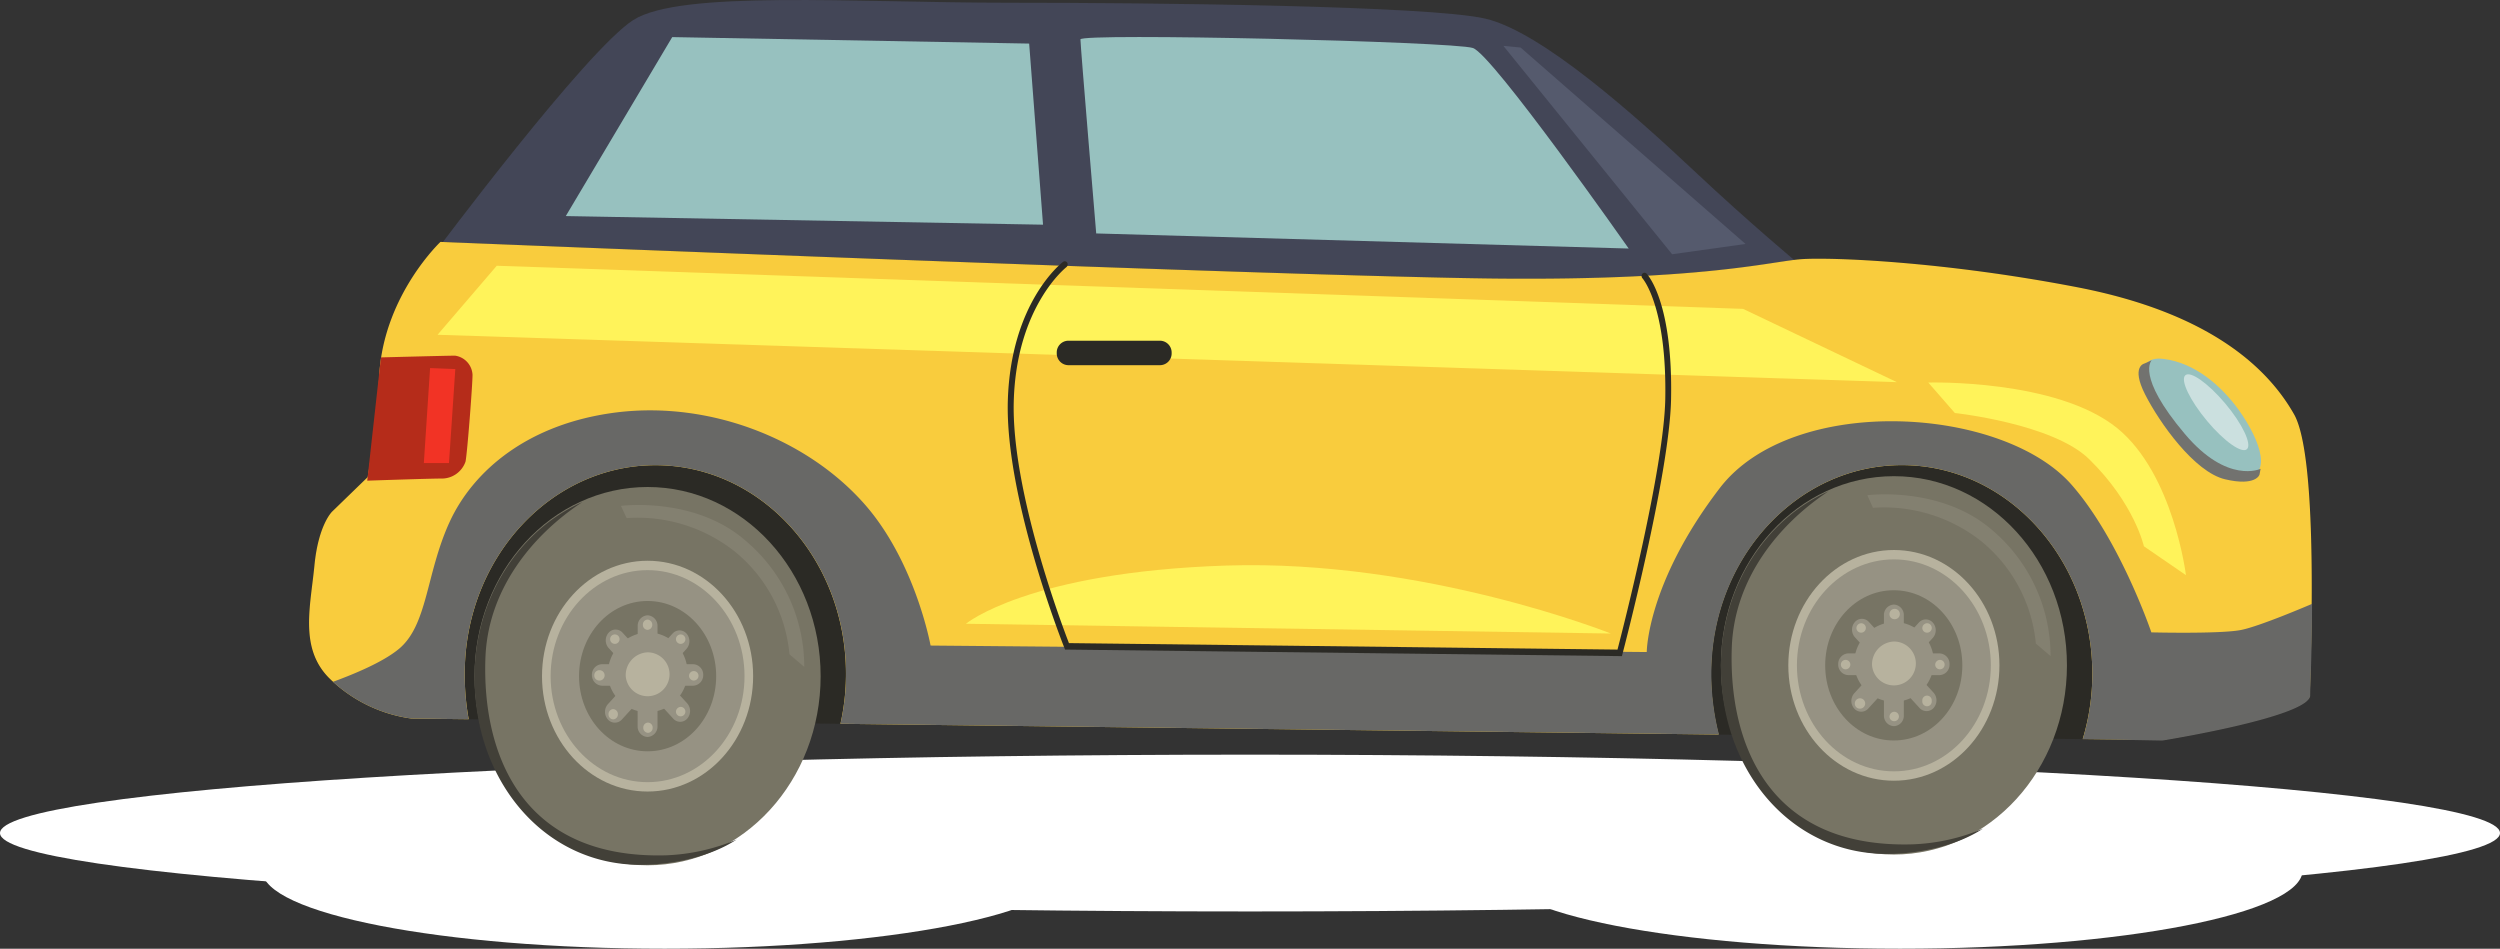 <svg xmlns="http://www.w3.org/2000/svg" xmlns:xlink="http://www.w3.org/1999/xlink" viewBox="0 0 328.13 124.52"><rect x="0" y="0" width="328.13" height="124.52" fill="#333333" stroke="none"/><defs><style>.cls-1{isolation:isolate;}.cls-2,.cls-3,.cls-4{mix-blend-mode:multiply;}.cls-2{fill:url(#radial-gradient);}.cls-3{fill:url(#radial-gradient-2);}.cls-4{fill:url(#radial-gradient-3);}.cls-5{fill:#434657;}.cls-6{fill:#2b2a25;}.cls-7{fill:#f9cc3d;}.cls-8{fill:#686866;}.cls-9{fill:#777464;}.cls-10{fill:#424038;}.cls-11{fill:#b7b29e;}.cls-12,.cls-13{fill:#969283;}.cls-13{opacity:0.4;}.cls-14{fill:#97c1bf;}.cls-15{fill:#fff;opacity:0.5;}.cls-16{fill:#72726f;}.cls-17{fill:#b52c1a;}.cls-18{fill:#f23325;}.cls-19{fill:#fff35a;}.cls-20{fill:#555a6d;}</style><radialGradient id="radial-gradient" cx="-1250.28" cy="41814.81" r="56.83" gradientTransform="matrix(-0.91, 0, 0, 0.16, -894.26, -6749.76)" gradientUnits="userSpaceOnUse"><stop offset="0" stop-color="#757575"/><stop offset="0.25" stop-color="#b2b2b2"/><stop offset="0.54" stop-color="#d6d6d6"/><stop offset="0.83" stop-color="#f4f4f4"/><stop offset="1" stop-color="#fff"/></radialGradient><radialGradient id="radial-gradient-2" cx="-636.18" cy="41785.05" r="56.83" gradientTransform="matrix(-2.84, 0, 0, 0.16, -1643.11, -6749.76)" gradientUnits="userSpaceOnUse"><stop offset="0" stop-color="#8c8c8c"/><stop offset="0.3" stop-color="#b2b2b2"/><stop offset="0.45" stop-color="#bdbdbd"/><stop offset="0.71" stop-color="#d9d9d9"/><stop offset="1" stop-color="#fff"/></radialGradient><radialGradient id="radial-gradient-3" cx="-1073.01" cy="41814.81" r="56.83" xlink:href="#radial-gradient"/></defs><g class="cls-1"><g id="Layer_2" data-name="Layer 2"><g id="Layer_1-2" data-name="Layer 1"><g id="Taxi"><path class="cls-2" d="M196.56,114.23c0,5.68,23.65,10.29,52.83,10.29s52.83-4.61,52.83-10.29-23.65-10.3-52.83-10.3S196.56,108.54,196.56,114.23Z"/><path class="cls-3" d="M0,109.34c0,5.68,73.46,10.29,164.07,10.29S328.13,115,328.13,109.34,254.68,99.05,164.07,99.05,0,103.66,0,109.34Z"/><path class="cls-4" d="M34.41,114.23c0,5.68,23.65,10.29,52.83,10.29s52.83-4.61,52.83-10.29-23.65-10.3-52.83-10.3S34.41,108.54,34.41,114.23Z"/><path class="cls-5" d="M236.17,34.7s-6.38-5.29-13.8-12.26-20-18.3-27.44-20S151,.36,132.5.36c-20.45,0-43.17-1.69-49.38,2.27S57.06,33.19,57.06,33.19l63.16,10.56Z"/><path class="cls-6" d="M283.8,97.14S303.21,94,303.21,91.2s1.3-30.85-2.07-36.79-10.87-13.3-28.47-16.69-32.35-4-36.24-3.68-12.94,2.83-40.12,2.54S57.84,31.77,57.84,31.77a30.09,30.09,0,0,0-7.25,17c-.78,10.19-2.33,13.87-2.33,13.87L43.6,67.14s-1.81,1.7-2.33,7.08-2,10.8,1.81,14.71A19.09,19.09,0,0,0,54,94.31Z"/><path class="cls-7" d="M41.27,74.22c.52-5.38,2.33-7.08,2.33-7.08l4.66-4.52a123.93,123.93,0,0,0,1.55-13.87c.78-10.19,8-17,8-17s111.3,4.53,138.47,4.81,36.24-2.26,40.12-2.54,18.64.28,36.24,3.68,25.11,10.75,28.47,16.69,2.07,34,2.07,36.79-19.41,5.94-19.41,5.94L273.36,97a29.48,29.48,0,0,0,1.26-8.58c0-15.12-11.21-27.37-25-27.37s-25.05,12.25-25.05,27.37a.41.41,0,0,0,0,.11s0,0,0,.06a32.09,32.09,0,0,0,1,7.82L110.31,95a30.06,30.06,0,0,0,.72-6.57c0-15.12-11.21-27.37-25-27.37S61,73.31,61,88.43v.17a32.25,32.25,0,0,0,.52,5.8L54,94.31a19.09,19.09,0,0,1-10.87-5.38C39.3,85,40.75,79.59,41.27,74.22Z"/><path class="cls-8" d="M52.26,85.25c3.89-3.11,3.63-9.9,6.73-16.69s10.36-13,22-14.44c12.11-1.47,24.58,3.4,32.09,11.61,7,7.6,9.06,19,9.06,19l94,.85s0-9,9.57-21.5S263,53.27,272,63.74C278.3,71,282.37,83,282.37,83s8.78.22,11.64-.29c2.42-.42,9.45-3.45,9.45-3.45,0,5.94-.24,10.85-.24,12,0,2.83-19.41,5.94-19.41,5.94L273.37,97a29.82,29.82,0,0,0,1.25-8.58c0-15.12-11.21-27.37-25-27.37s-25,12.25-25,27.37v.17a32.09,32.09,0,0,0,1,7.82L110.31,95a29.46,29.46,0,0,0,.73-6.57c0-15.12-11.21-27.37-25-27.37S61,73.31,61,88.43v.17a33.2,33.2,0,0,0,.51,5.8L54,94.31a19.14,19.14,0,0,1-10.3-4.82C46.54,88.45,50.16,86.94,52.26,85.25Z"/><ellipse class="cls-9" cx="248.58" cy="87.33" rx="22.71" ry="24.83"/><path class="cls-10" d="M240,64.48C233.43,68.82,227.61,76,227.3,85c-.43,12.36,4.63,26.39,23.76,25.82a26.05,26.05,0,0,0,9.21-2.06c-3.42,2.24-8.37,3.32-12.64,3.32-12.54,0-21.76-10.9-21.76-24.61C225.87,77.08,231.73,68.17,240,64.48Z"/><path class="cls-11" d="M234.72,87.33c0,8.36,6.21,15.14,13.86,15.14s13.85-6.78,13.85-15.14-6.2-15.14-13.85-15.14S234.72,79,234.72,87.33Z"/><path class="cls-12" d="M235.85,87.33c0,7.68,5.7,13.91,12.73,13.91S261.3,95,261.3,87.33s-5.7-13.91-12.72-13.91S235.85,79.65,235.85,87.33Z"/><path class="cls-9" d="M239.56,87.33c0,5.45,4,9.86,9,9.86s9-4.41,9-9.86-4-9.86-9-9.86S239.56,81.88,239.56,87.33Z"/><path class="cls-12" d="M247.27,93.89a1.37,1.37,0,0,0,1.31,1.42h0a1.36,1.36,0,0,0,1.3-1.42V80.77a1.37,1.37,0,0,0-1.3-1.42h0a1.37,1.37,0,0,0-1.31,1.42Z"/><path class="cls-12" d="M242.58,85.76a1.38,1.38,0,0,0-1.31,1.43h0a1.37,1.37,0,0,0,1.31,1.42h12a1.36,1.36,0,0,0,1.3-1.42h0a1.37,1.37,0,0,0-1.3-1.43Z"/><path class="cls-12" d="M243.37,91a1.52,1.52,0,0,0,0,2h0a1.23,1.23,0,0,0,1.84,0l8.48-9.28a1.51,1.51,0,0,0,0-2h0a1.22,1.22,0,0,0-1.84,0Z"/><path class="cls-12" d="M245.3,81.64a1.22,1.22,0,0,0-1.84,0h0a1.51,1.51,0,0,0,0,2l8.48,9.28a1.24,1.24,0,0,0,1.85,0h0a1.52,1.52,0,0,0,0-2Z"/><path class="cls-12" d="M243.36,87.33a5.24,5.24,0,1,0,5.22-5.7A5.48,5.48,0,0,0,243.36,87.33Z"/><path class="cls-13" d="M269.14,86.11l-1.93-1.64A19.7,19.7,0,0,0,260,71a20.58,20.58,0,0,0-14.17-4.35L245.09,65s9.77-1.29,16.53,4.7A21.62,21.62,0,0,1,269.14,86.11Z"/><path class="cls-11" d="M248,80.59a.65.65,0,0,0,.62.68.68.68,0,1,0-.62-.68Z"/><path class="cls-11" d="M243.66,82.47a.62.62,0,1,0,.62-.67A.65.65,0,0,0,243.66,82.47Z"/><path class="cls-11" d="M241.62,87.23a.62.62,0,1,0,1.24,0,.62.62,0,1,0-1.24,0Z"/><path class="cls-11" d="M243.45,92.33a.65.65,0,0,0,.62.68.68.68,0,1,0-.62-.68Z"/><path class="cls-11" d="M248,94.1a.62.62,0,1,0,.62-.68A.65.65,0,0,0,248,94.1Z"/><path class="cls-11" d="M252.31,92a.62.62,0,1,0,1.23,0,.62.62,0,1,0-1.23,0Z"/><path class="cls-11" d="M254,87.29a.62.62,0,1,0,.61-.68A.64.64,0,0,0,254,87.29Z"/><path class="cls-11" d="M252.31,82.47a.62.62,0,1,0,.62-.67A.64.64,0,0,0,252.31,82.47Z"/><path class="cls-11" d="M245.71,87.33a2.88,2.88,0,1,0,2.87-3.13A3,3,0,0,0,245.71,87.33Z"/><path class="cls-9" d="M62.28,88.75c0,13.71,10.17,24.82,22.71,24.82s22.72-11.11,22.72-24.82S97.54,63.92,85,63.92,62.28,75,62.28,88.75Z"/><path class="cls-10" d="M76.45,65.89C69.85,70.23,64,77.4,63.71,86.43c-.43,12.37,4.64,26.39,23.77,25.83a26.33,26.33,0,0,0,9.21-2.07c-3.42,2.25-8.37,3.32-12.65,3.32-12.54,0-21.76-10.9-21.76-24.61C62.28,78.49,68.14,69.58,76.45,65.89Z"/><path class="cls-11" d="M71.14,88.75c0,8.36,6.2,15.14,13.85,15.14s13.86-6.78,13.86-15.14S92.64,73.6,85,73.6,71.14,80.38,71.14,88.75Z"/><path class="cls-12" d="M72.27,88.75c0,7.68,5.7,13.91,12.72,13.91s12.73-6.23,12.73-13.91S92,74.83,85,74.83,72.27,81.06,72.27,88.75Z"/><path class="cls-9" d="M76,88.75c0,5.44,4,9.86,9,9.86s9-4.42,9-9.86-4-9.87-9-9.87S76,83.3,76,88.75Z"/><path class="cls-12" d="M83.69,95.3A1.37,1.37,0,0,0,85,96.73h0A1.38,1.38,0,0,0,86.3,95.3V82.19A1.38,1.38,0,0,0,85,80.76h0a1.37,1.37,0,0,0-1.3,1.43Z"/><path class="cls-12" d="M79,87.18a1.37,1.37,0,0,0-1.31,1.42h0A1.38,1.38,0,0,0,79,90H91A1.38,1.38,0,0,0,92.3,88.6h0A1.37,1.37,0,0,0,91,87.18Z"/><path class="cls-12" d="M79.78,92.43a1.53,1.53,0,0,0,0,2h0a1.23,1.23,0,0,0,1.85,0l8.48-9.27a1.52,1.52,0,0,0,0-2h0a1.22,1.22,0,0,0-1.84,0Z"/><path class="cls-12" d="M81.72,83.05a1.22,1.22,0,0,0-1.84,0h0a1.52,1.52,0,0,0,0,2l8.48,9.27a1.22,1.22,0,0,0,1.84,0h0a1.52,1.52,0,0,0,0-2Z"/><path class="cls-12" d="M79.78,88.75A5.24,5.24,0,1,0,85,83,5.47,5.47,0,0,0,79.78,88.75Z"/><path class="cls-13" d="M105.56,87.53l-1.94-1.65a19.68,19.68,0,0,0-7.19-13.5A20.56,20.56,0,0,0,82.25,68L81.5,66.4S91.28,65.1,98,71.09A21.64,21.64,0,0,1,105.56,87.53Z"/><path class="cls-11" d="M84.38,82a.64.64,0,0,0,.61.67.65.65,0,0,0,.62-.67.66.66,0,0,0-.62-.68A.65.65,0,0,0,84.38,82Z"/><path class="cls-11" d="M80.08,83.89a.62.62,0,1,0,1.24,0,.62.62,0,1,0-1.24,0Z"/><path class="cls-11" d="M78,88.64a.65.65,0,0,0,.62.68.68.68,0,1,0-.62-.68Z"/><path class="cls-11" d="M79.87,93.75a.64.64,0,0,0,.61.67.65.65,0,0,0,.62-.67.66.66,0,0,0-.62-.68A.65.65,0,0,0,79.87,93.75Z"/><path class="cls-11" d="M84.43,95.51a.66.66,0,0,0,.62.68.65.65,0,0,0,.61-.68.64.64,0,0,0-.61-.67A.65.65,0,0,0,84.43,95.51Z"/><path class="cls-11" d="M88.72,93.46a.62.62,0,1,0,.62-.68A.65.65,0,0,0,88.72,93.46Z"/><path class="cls-11" d="M90.44,88.7a.62.62,0,1,0,1.24,0,.62.62,0,1,0-1.24,0Z"/><path class="cls-11" d="M88.72,83.89a.62.62,0,1,0,1.24,0,.62.62,0,1,0-1.24,0Z"/><path class="cls-11" d="M82.13,88.75A2.88,2.88,0,1,0,85,85.62,3,3,0,0,0,82.13,88.75Z"/><path class="cls-14" d="M213.77,32.62S195.91,7.15,193.32,6.3s-51.51-2-51.51-1.13,2.07,25.47,2.07,25.47Z"/><polygon class="cls-14" points="135.08 5.72 136.9 29.49 74.26 28.36 88.23 4.87 135.08 5.72"/><path class="cls-14" d="M284,47.11c4.08.52,7.52,3.47,9.88,6.75,2.84,4,4.55,8.88.4,8.78-4-.1-5.77-3.1-9.21-6.72S279.39,46.51,284,47.11Z"/><path class="cls-15" d="M289.69,55.26c2.24,2.68,4.59,4.33,5.24,3.68s-.64-3.35-2.88-6-4.59-4.32-5.24-3.67S287.45,52.58,289.69,55.26Z"/><path class="cls-16" d="M281.47,47.71l.95-.43s-2.14,2,4.34,9.67c5.61,6.66,9.95,4.58,9.95,4.58l-.15.78s-.48,1.55-4.51.6-8.61-7.42-10.5-11.14S281.47,47.71,281.47,47.71Z"/><path class="cls-17" d="M50,46.91s8.8-.23,9.72-.23a2.67,2.67,0,0,1,2.3,2.5c0,1.39-.69,10.3-.92,11.41a3.3,3.3,0,0,1-3.22,2.22c-1.62,0-9.68.28-9.68.28Z"/><polygon class="cls-18" points="59.76 48.44 58.93 60.78 55.63 60.78 56.45 48.31 59.76 48.44"/><polygon class="cls-19" points="228.78 40.54 248.97 50.16 57.43 43.94 65.2 34.88 228.78 40.54"/><path class="cls-19" d="M211.42,83.15l-84.64-1.28s8.16-6.79,34.17-7.64S211.42,83.15,211.42,83.15Z"/><path class="cls-6" d="M212.88,86.12l.08-.31c.06-.23,6.17-23.52,6.37-33.37.26-12.78-3.07-16.38-3.21-16.52a.37.37,0,0,0-.55,0,.46.46,0,0,0,0,.6s3.23,3.58,3,15.89c-.19,9.13-5.54,30.05-6.27,32.85l-72-.85c-.9-2.32-7.6-20.1-7.24-31.82.37-12.38,6.85-17.48,6.91-17.53a.45.45,0,0,0,.1-.59.37.37,0,0,0-.54-.1c-.28.21-6.86,5.4-7.25,18.19s7.33,32.25,7.41,32.44l.1.26H140Z"/><path class="cls-6" d="M138.7,46.32a1.55,1.55,0,0,0,1.47,1.61l12.13,0a1.54,1.54,0,0,0,1.48-1.6h0a1.55,1.55,0,0,0-1.47-1.61l-12.13,0a1.54,1.54,0,0,0-1.48,1.6Z"/><polygon class="cls-20" points="199.58 6.24 229.1 32.02 219.47 33.37 197.32 6.02 199.58 6.24"/><path class="cls-19" d="M281.39,71.7s-1.23-5.61-7.18-11.43c-4.77-4.68-17.63-6.06-17.63-6.06l-3.49-4s16.84-.49,24.82,6c7.38,6.05,9,19.28,9,19.28Z"/></g></g></g></g></svg>